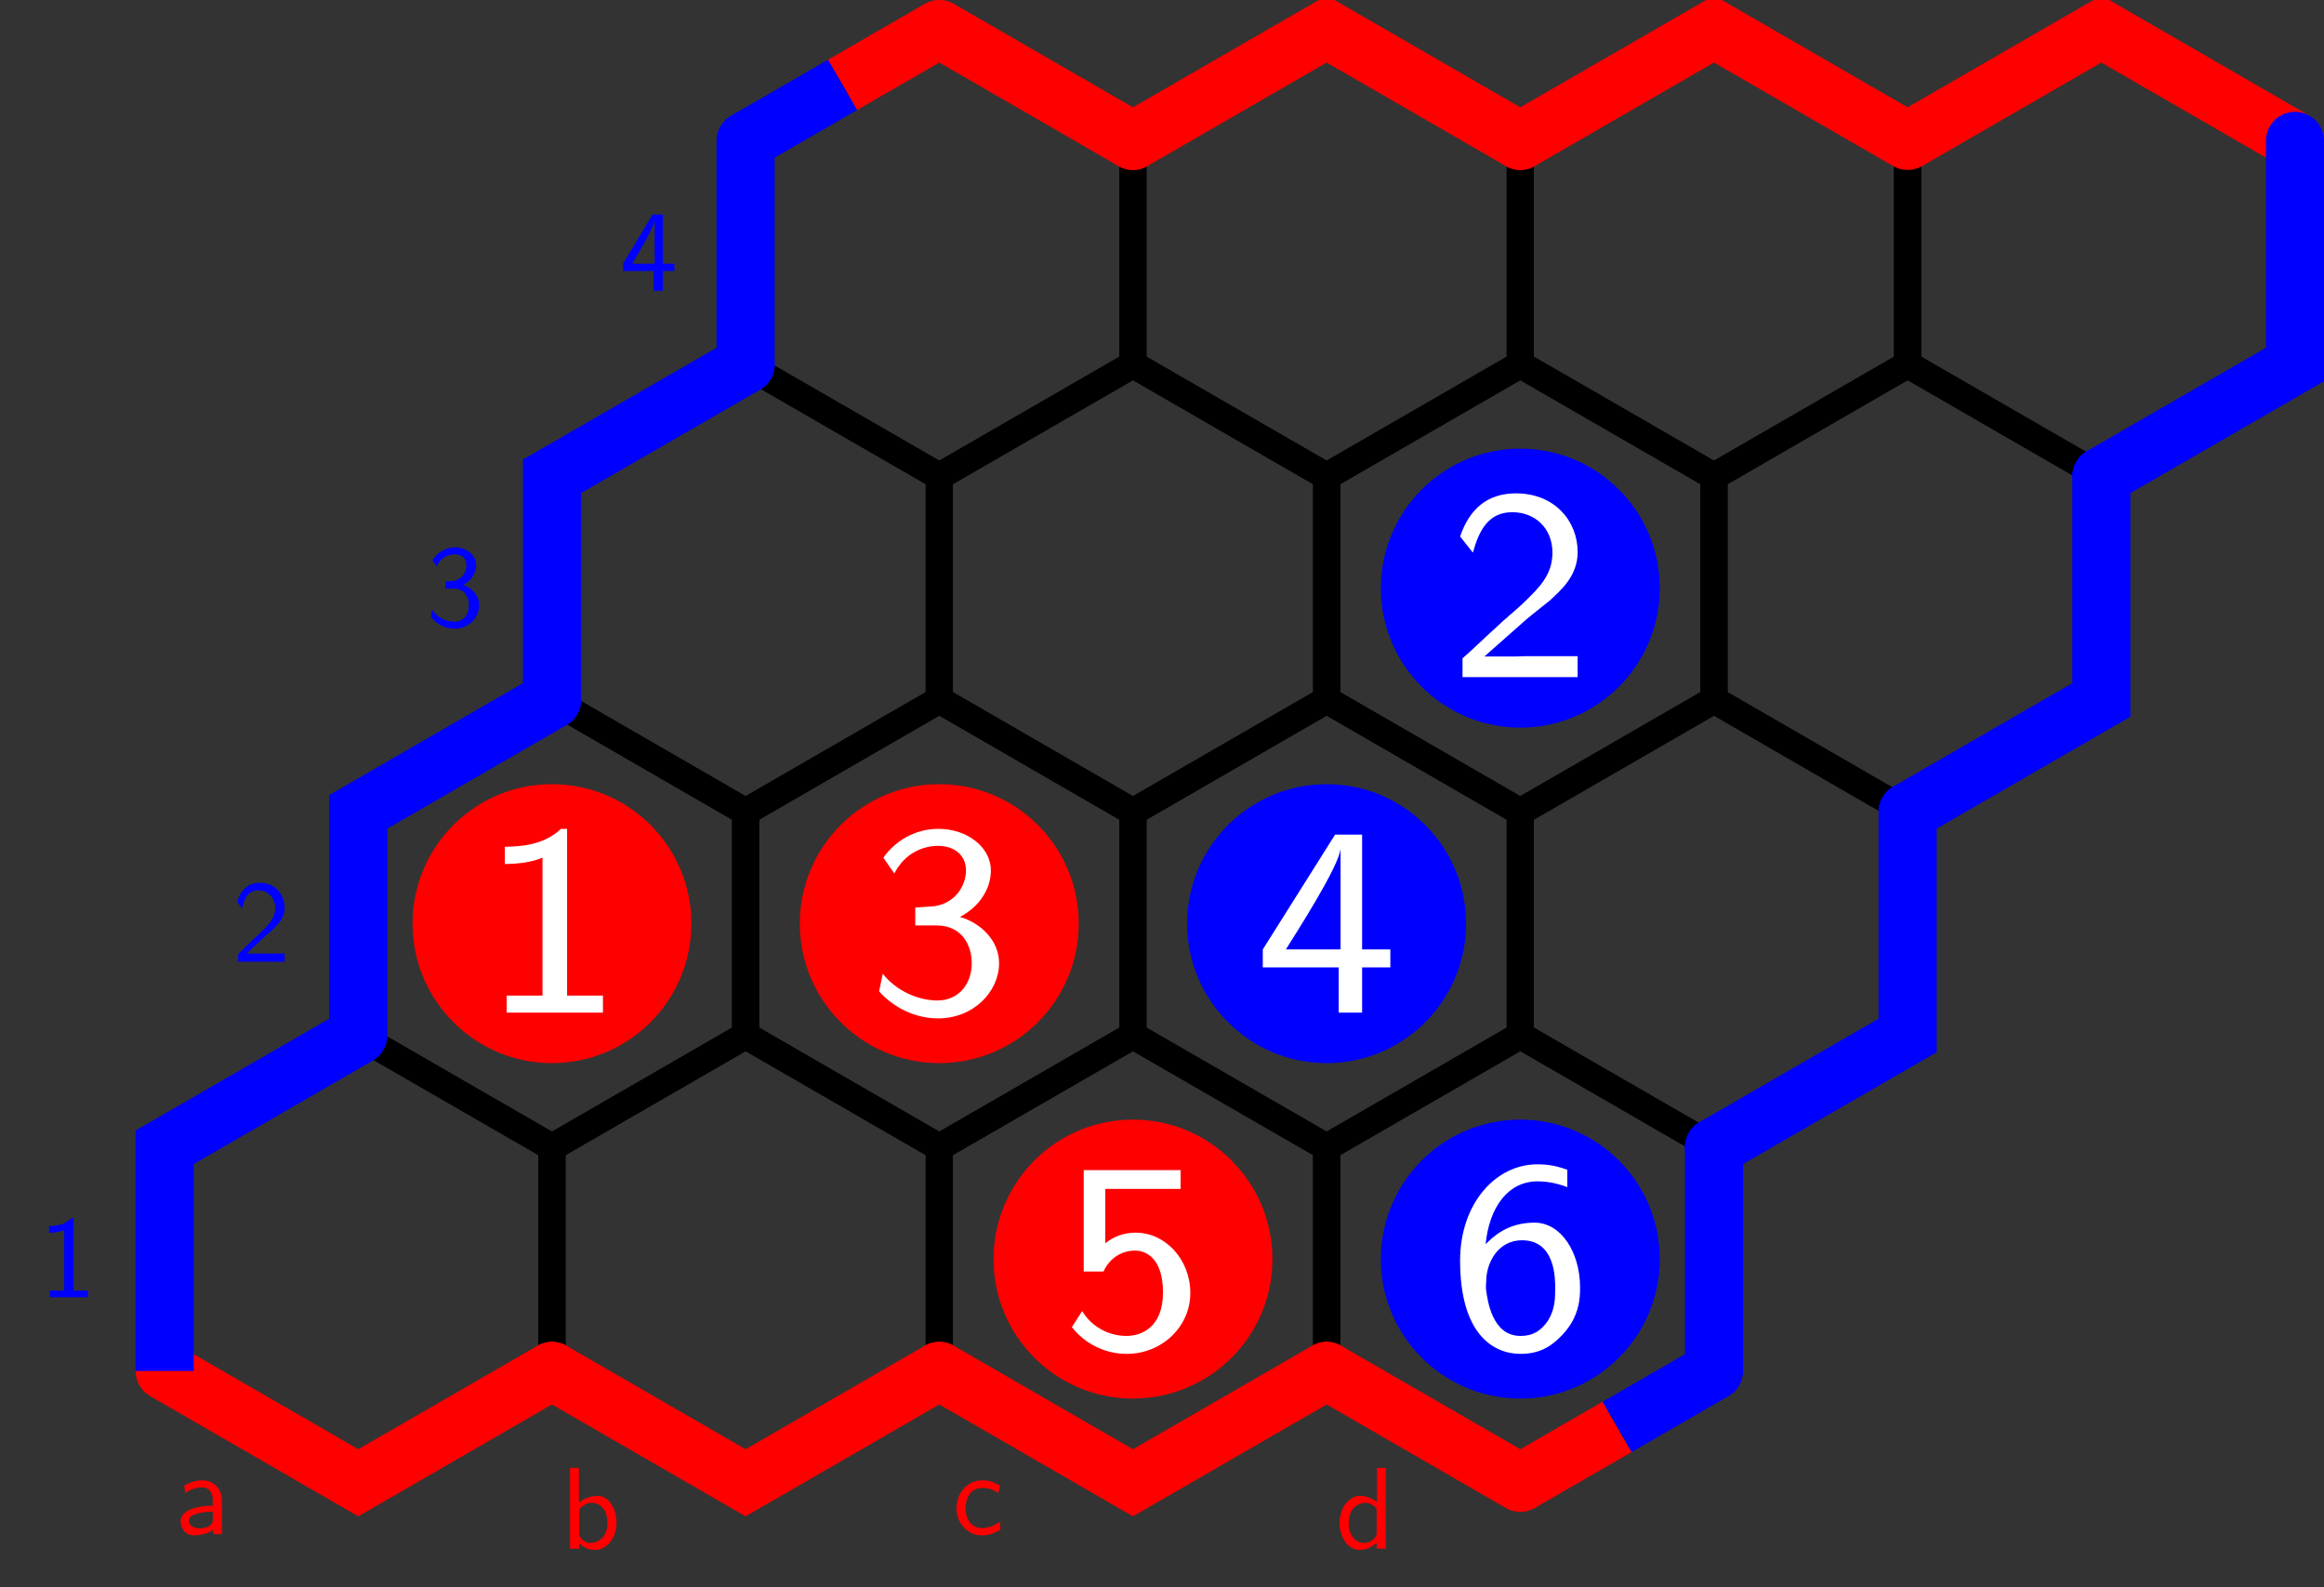 <?xml version="1.0" encoding="UTF-8"?>
<svg xmlns="http://www.w3.org/2000/svg" xmlns:xlink="http://www.w3.org/1999/xlink" width="119.552" height="81.652" viewBox="0 0 119.552 81.652">
<rect x="0" y="0" width="119.552" height="81.652" fill="#333333" stroke="none"/>
<defs>
<g>
<g id="glyph-0-0">
<path d="M 2.391 -1.734 C 2.391 -2.344 1.953 -2.766 1.406 -2.766 C 1.016 -2.766 0.734 -2.656 0.453 -2.5 L 0.5 -2.109 C 0.812 -2.328 1.109 -2.406 1.406 -2.406 C 1.688 -2.406 1.922 -2.172 1.922 -1.719 L 1.922 -1.469 C 1.016 -1.453 0.266 -1.203 0.266 -0.672 C 0.266 -0.422 0.422 0.062 0.953 0.062 C 1.031 0.062 1.594 0.047 1.938 -0.219 L 1.938 0 L 2.391 0 Z M 1.922 -0.797 C 1.922 -0.672 1.922 -0.531 1.719 -0.406 C 1.547 -0.312 1.312 -0.297 1.25 -0.297 C 0.969 -0.297 0.688 -0.438 0.688 -0.688 C 0.688 -1.109 1.656 -1.156 1.922 -1.156 Z M 1.922 -0.797 "/>
</g>
<g id="glyph-0-1">
<path d="M 0.938 -4.156 L 0.484 -4.156 L 0.484 0 L 0.953 0 L 0.953 -0.281 C 1.094 -0.141 1.359 0.062 1.766 0.062 C 2.359 0.062 2.875 -0.531 2.875 -1.328 C 2.875 -2.078 2.469 -2.719 1.906 -2.719 C 1.672 -2.719 1.297 -2.656 0.938 -2.375 Z M 0.953 -2 C 1.047 -2.141 1.266 -2.359 1.594 -2.359 C 1.953 -2.359 2.406 -2.094 2.406 -1.328 C 2.406 -0.562 1.906 -0.297 1.531 -0.297 C 1.297 -0.297 1.109 -0.406 0.953 -0.688 Z M 0.953 -2 "/>
</g>
<g id="glyph-0-2">
<path d="M 2.453 -2.5 C 2.094 -2.703 1.891 -2.766 1.531 -2.766 C 0.703 -2.766 0.219 -2.031 0.219 -1.328 C 0.219 -0.594 0.766 0.062 1.516 0.062 C 1.828 0.062 2.156 -0.016 2.484 -0.234 L 2.453 -0.641 C 2.141 -0.406 1.812 -0.312 1.516 -0.312 C 1.016 -0.312 0.688 -0.75 0.688 -1.328 C 0.688 -1.797 0.906 -2.375 1.531 -2.375 C 1.844 -2.375 2.047 -2.328 2.375 -2.109 Z M 2.453 -2.5 "/>
</g>
<g id="glyph-0-3">
<path d="M 2.594 -4.156 L 2.141 -4.156 L 2.141 -2.391 C 1.828 -2.656 1.5 -2.719 1.281 -2.719 C 0.688 -2.719 0.219 -2.094 0.219 -1.328 C 0.219 -0.547 0.672 0.062 1.25 0.062 C 1.438 0.062 1.797 0.016 2.125 -0.312 L 2.125 0 L 2.594 0 Z M 2.125 -0.828 C 2.125 -0.75 2.125 -0.641 1.938 -0.469 C 1.797 -0.344 1.641 -0.297 1.484 -0.297 C 1.125 -0.297 0.688 -0.578 0.688 -1.328 C 0.688 -2.109 1.203 -2.359 1.547 -2.359 C 1.812 -2.359 2 -2.219 2.125 -2.031 Z M 2.125 -0.828 "/>
</g>
<g id="glyph-0-4">
<path d="M 1.797 -4.062 L 1.672 -4.062 C 1.312 -3.688 0.812 -3.672 0.531 -3.656 L 0.531 -3.312 C 0.734 -3.328 1.016 -3.328 1.312 -3.453 L 1.312 -0.344 L 0.562 -0.344 L 0.562 0 L 2.531 0 L 2.531 -0.344 L 1.797 -0.344 Z M 1.797 -4.062 "/>
</g>
<g id="glyph-0-5">
<path d="M 1.047 -1.125 L 0.297 -0.391 L 0.297 0 L 2.688 0 L 2.688 -0.422 L 1.594 -0.422 C 1.531 -0.422 1.453 -0.422 1.375 -0.422 L 0.734 -0.422 C 0.922 -0.594 1.375 -1.031 1.562 -1.203 C 1.672 -1.312 1.984 -1.562 2.094 -1.672 C 2.359 -1.938 2.688 -2.266 2.688 -2.766 C 2.688 -3.453 2.203 -4.062 1.406 -4.062 C 0.734 -4.062 0.391 -3.594 0.25 -3.078 C 0.328 -2.969 0.359 -2.938 0.359 -2.922 C 0.375 -2.906 0.438 -2.828 0.5 -2.75 C 0.609 -3.203 0.781 -3.672 1.328 -3.672 C 1.891 -3.672 2.203 -3.219 2.203 -2.766 C 2.203 -2.25 1.859 -1.906 1.5 -1.547 Z M 1.047 -1.125 "/>
</g>
<g id="glyph-0-6">
<path d="M 0.547 -3.078 C 0.719 -3.5 1.109 -3.703 1.484 -3.703 C 1.797 -3.703 2.078 -3.531 2.078 -3.141 C 2.078 -2.781 1.844 -2.422 1.469 -2.344 C 1.438 -2.344 1.422 -2.344 1 -2.297 L 1 -1.938 L 1.422 -1.938 C 2.078 -1.938 2.203 -1.375 2.203 -1.078 C 2.203 -0.609 1.922 -0.234 1.469 -0.234 C 1.047 -0.234 0.578 -0.438 0.312 -0.844 L 0.25 -0.484 C 0.688 0.078 1.234 0.125 1.484 0.125 C 2.203 0.125 2.734 -0.453 2.734 -1.078 C 2.734 -1.625 2.312 -2 1.906 -2.125 C 2.359 -2.359 2.578 -2.766 2.578 -3.141 C 2.578 -3.656 2.078 -4.062 1.484 -4.062 C 1.016 -4.062 0.594 -3.812 0.328 -3.406 Z M 0.547 -3.078 "/>
</g>
<g id="glyph-0-7">
<path d="M 2.219 -1.016 L 2.812 -1.016 L 2.812 -1.391 L 2.219 -1.391 L 2.219 -3.922 L 1.688 -3.922 L 0.172 -1.391 L 0.172 -1.016 L 1.75 -1.016 L 1.75 0 L 2.219 0 Z M 0.641 -1.391 C 0.953 -1.906 1.797 -3.328 1.797 -3.656 L 1.797 -1.391 Z M 0.641 -1.391 "/>
</g>
<g id="glyph-1-0">
<path d="M 4.484 -9.453 L 4.172 -9.453 C 3.266 -8.609 2.125 -8.547 1.281 -8.531 L 1.281 -7.641 C 1.828 -7.656 2.531 -7.688 3.219 -7.969 L 3.219 -0.875 L 1.375 -0.875 L 1.375 0 L 6.328 0 L 6.328 -0.875 L 4.484 -0.875 Z M 4.484 -9.453 "/>
</g>
<g id="glyph-1-1">
<path d="M 3.953 -1.078 C 3.781 -1.078 3.609 -1.062 3.453 -1.062 L 1.859 -1.062 L 4.016 -2.969 C 4.266 -3.188 4.953 -3.719 5.219 -3.938 C 5.828 -4.5 6.656 -5.219 6.656 -6.438 C 6.656 -8.016 5.484 -9.453 3.484 -9.453 C 2.016 -9.453 1.094 -8.656 0.609 -7.234 L 1.266 -6.406 C 1.594 -7.578 2.078 -8.484 3.297 -8.484 C 4.469 -8.484 5.359 -7.656 5.359 -6.406 C 5.359 -5.25 4.672 -4.594 3.844 -3.797 C 3.562 -3.516 2.797 -2.891 2.516 -2.609 C 2.109 -2.25 1.141 -1.312 0.734 -0.969 L 0.734 0 L 6.656 0 L 6.656 -1.078 Z M 3.953 -1.078 "/>
</g>
<g id="glyph-1-2">
<path d="M 1.391 -7.156 C 1.969 -8.281 2.969 -8.578 3.641 -8.578 C 4.469 -8.578 5.078 -8.109 5.078 -7.312 C 5.078 -6.578 4.578 -5.672 3.516 -5.484 C 3.453 -5.469 3.391 -5.469 2.469 -5.406 L 2.469 -4.484 L 3.562 -4.484 C 4.891 -4.484 5.375 -3.438 5.375 -2.547 C 5.375 -1.469 4.703 -0.625 3.609 -0.625 C 2.625 -0.625 1.5 -1.109 0.797 -2 L 0.609 -1.094 C 1.422 -0.188 2.547 0.297 3.641 0.297 C 5.469 0.297 6.781 -1.078 6.781 -2.547 C 6.781 -3.688 5.859 -4.609 4.766 -4.922 C 5.812 -5.469 6.359 -6.406 6.359 -7.312 C 6.359 -8.5 5.156 -9.453 3.656 -9.453 C 2.422 -9.453 1.406 -8.797 0.828 -7.969 Z M 1.391 -7.156 "/>
</g>
<g id="glyph-1-3">
<path d="M 5.531 -2.328 L 6.984 -2.328 L 6.984 -3.25 L 5.531 -3.25 L 5.531 -9.156 L 4.141 -9.156 L 0.422 -3.25 L 0.422 -2.328 L 4.328 -2.328 L 4.328 0 L 5.531 0 Z M 1.609 -3.25 C 2.016 -3.906 4.422 -7.625 4.422 -8.469 L 4.422 -3.25 Z M 1.609 -3.25 "/>
</g>
<g id="glyph-1-4">
<path d="M 2.281 -8.188 L 6.156 -8.188 L 6.156 -9.156 L 1.172 -9.156 L 1.172 -3.938 L 2.188 -3.938 C 2.531 -4.688 3.188 -5.016 3.812 -5.016 C 4.375 -5.016 5.25 -4.625 5.25 -2.859 C 5.25 -1.031 4.094 -0.625 3.375 -0.625 C 2.453 -0.625 1.562 -1.109 1.094 -1.906 L 0.562 -1.078 C 1.234 -0.219 2.281 0.297 3.375 0.297 C 5.219 0.297 6.656 -1.125 6.656 -2.828 C 6.656 -4.562 5.375 -5.938 3.844 -5.938 C 3.234 -5.938 2.703 -5.734 2.281 -5.391 Z M 2.281 -8.188 "/>
</g>
<g id="glyph-1-5">
<path d="M 6.125 -9.172 C 5.375 -9.453 4.844 -9.453 4.578 -9.453 C 2.453 -9.453 0.609 -7.453 0.609 -4.5 C 0.609 -0.719 2.312 0.297 3.719 0.297 C 4.859 0.297 5.438 -0.234 5.875 -0.688 C 6.766 -1.625 6.781 -2.625 6.781 -3.109 C 6.781 -4.938 5.797 -6.453 4.438 -6.453 C 3.062 -6.453 2.328 -5.75 1.922 -5.344 C 2.109 -7.25 3.078 -8.578 4.594 -8.578 C 4.875 -8.578 5.422 -8.547 6.125 -8.281 Z M 1.938 -3.062 C 1.938 -3.156 1.938 -3.359 1.953 -3.438 C 1.953 -4.375 2.547 -5.547 3.797 -5.547 C 5.5 -5.547 5.5 -3.594 5.5 -3.109 C 5.5 -2.578 5.5 -2 5.125 -1.406 C 4.781 -0.906 4.375 -0.625 3.719 -0.625 C 2.25 -0.625 2.016 -2.453 1.938 -3.062 Z M 1.938 -3.062 "/>
</g>
</g>
<clipPath id="clip-0">
<path clip-rule="nonzero" d="M 0 33 L 49 33 L 49 81.652 L 0 81.652 Z M 0 33 "/>
</clipPath>
<clipPath id="clip-1">
<path clip-rule="nonzero" d="M 8 33 L 69 33 L 69 81.652 L 8 81.652 Z M 8 33 "/>
</clipPath>
<clipPath id="clip-2">
<path clip-rule="nonzero" d="M 28 33 L 88 33 L 88 81.652 L 28 81.652 Z M 28 33 "/>
</clipPath>
<clipPath id="clip-3">
<path clip-rule="nonzero" d="M 48 33 L 108 33 L 108 81.652 L 48 81.652 Z M 48 33 "/>
</clipPath>
<clipPath id="clip-4">
<path clip-rule="nonzero" d="M 68 0 L 119.551 0 L 119.551 62 L 68 62 Z M 68 0 "/>
</clipPath>
<clipPath id="clip-5">
<path clip-rule="nonzero" d="M 78 0 L 119.551 0 L 119.551 45 L 78 45 Z M 78 0 "/>
</clipPath>
<clipPath id="clip-6">
<path clip-rule="nonzero" d="M 0 28 L 91 28 L 91 81.652 L 0 81.652 Z M 0 28 "/>
</clipPath>
<clipPath id="clip-7">
<path clip-rule="nonzero" d="M 16 0 L 119.551 0 L 119.551 50 L 16 50 Z M 16 0 "/>
</clipPath>
<clipPath id="clip-8">
<path clip-rule="nonzero" d="M 6 28 L 111 28 L 111 81.652 L 6 81.652 Z M 6 28 "/>
</clipPath>
<clipPath id="clip-9">
<path clip-rule="nonzero" d="M 35 0 L 119.551 0 L 119.551 50 L 35 50 Z M 35 0 "/>
</clipPath>
<clipPath id="clip-10">
<path clip-rule="nonzero" d="M 55 0 L 119.551 0 L 119.551 50 L 55 50 Z M 55 0 "/>
</clipPath>
<clipPath id="clip-11">
<path clip-rule="nonzero" d="M 0 28 L 71 28 L 71 81.652 L 0 81.652 Z M 0 28 "/>
</clipPath>
<clipPath id="clip-12">
<path clip-rule="nonzero" d="M 25 28 L 119.551 28 L 119.551 81.652 L 25 81.652 Z M 25 28 "/>
</clipPath>
<clipPath id="clip-13">
<path clip-rule="nonzero" d="M 35 31 L 119.551 31 L 119.551 81.652 L 35 81.652 Z M 35 31 "/>
</clipPath>
<clipPath id="clip-14">
<path clip-rule="nonzero" d="M 0 0 L 71 0 L 71 81.652 L 0 81.652 Z M 0 0 "/>
</clipPath>
<clipPath id="clip-15">
<path clip-rule="nonzero" d="M 45 0 L 119.551 0 L 119.551 81.652 L 45 81.652 Z M 45 0 "/>
</clipPath>
<clipPath id="clip-16">
<path clip-rule="nonzero" d="M 55 0 L 119.551 0 L 119.551 81.652 L 55 81.652 Z M 55 0 "/>
</clipPath>
<clipPath id="clip-17">
<path clip-rule="nonzero" d="M 40 28 L 119.551 28 L 119.551 81.652 L 40 81.652 Z M 40 28 "/>
</clipPath>
<clipPath id="clip-18">
<path clip-rule="nonzero" d="M 0 10 L 61 10 L 61 81.652 L 0 81.652 Z M 0 10 "/>
</clipPath>
<clipPath id="clip-19">
<path clip-rule="nonzero" d="M 65 0 L 119.551 0 L 119.551 67 L 65 67 Z M 65 0 "/>
</clipPath>
</defs>
<g clip-path="url(#clip-0)">
<path fill="none" stroke-width="1.395" stroke-linecap="butt" stroke-linejoin="miter" stroke="rgb(0%, 0%, 0%)" stroke-opacity="1" stroke-miterlimit="10" d="M 19.926 23.009 L 19.926 11.505 L 29.887 5.751 L 39.852 11.505 L 39.852 23.009 L 29.887 28.759 Z M 19.926 23.009 " transform="matrix(1, 0, 0, -1, -11.457, 82.021)"/>
</g>
<path fill="none" stroke-width="1.395" stroke-linecap="butt" stroke-linejoin="miter" stroke="rgb(0%, 0%, 0%)" stroke-opacity="1" stroke-miterlimit="10" d="M 29.887 40.263 L 29.887 28.759 L 39.852 23.009 L 49.812 28.759 L 49.812 40.263 L 39.852 46.017 Z M 29.887 40.263 " transform="matrix(1, 0, 0, -1, -11.457, 82.021)"/>
<path fill="none" stroke-width="1.395" stroke-linecap="butt" stroke-linejoin="miter" stroke="rgb(0%, 0%, 0%)" stroke-opacity="1" stroke-miterlimit="10" d="M 39.852 57.521 L 39.852 46.017 L 49.812 40.263 L 59.777 46.017 L 59.777 57.521 L 49.812 63.271 Z M 39.852 57.521 " transform="matrix(1, 0, 0, -1, -11.457, 82.021)"/>
<path fill="none" stroke-width="1.395" stroke-linecap="butt" stroke-linejoin="miter" stroke="rgb(0%, 0%, 0%)" stroke-opacity="1" stroke-miterlimit="10" d="M 49.812 74.775 L 49.812 63.271 L 59.777 57.521 L 69.738 63.271 L 69.738 74.775 L 59.777 80.529 Z M 49.812 74.775 " transform="matrix(1, 0, 0, -1, -11.457, 82.021)"/>
<g clip-path="url(#clip-1)">
<path fill="none" stroke-width="1.395" stroke-linecap="butt" stroke-linejoin="miter" stroke="rgb(0%, 0%, 0%)" stroke-opacity="1" stroke-miterlimit="10" d="M 39.852 23.009 L 39.852 11.505 L 49.812 5.751 L 59.777 11.505 L 59.777 23.009 L 49.812 28.759 Z M 39.852 23.009 " transform="matrix(1, 0, 0, -1, -11.457, 82.021)"/>
</g>
<path fill="none" stroke-width="1.395" stroke-linecap="butt" stroke-linejoin="miter" stroke="rgb(0%, 0%, 0%)" stroke-opacity="1" stroke-miterlimit="10" d="M 49.812 40.263 L 49.812 28.759 L 59.777 23.009 L 69.738 28.759 L 69.738 40.263 L 59.777 46.017 Z M 49.812 40.263 " transform="matrix(1, 0, 0, -1, -11.457, 82.021)"/>
<path fill="none" stroke-width="1.395" stroke-linecap="butt" stroke-linejoin="miter" stroke="rgb(0%, 0%, 0%)" stroke-opacity="1" stroke-miterlimit="10" d="M 59.777 57.521 L 59.777 46.017 L 69.738 40.263 L 79.703 46.017 L 79.703 57.521 L 69.738 63.271 Z M 59.777 57.521 " transform="matrix(1, 0, 0, -1, -11.457, 82.021)"/>
<path fill="none" stroke-width="1.395" stroke-linecap="butt" stroke-linejoin="miter" stroke="rgb(0%, 0%, 0%)" stroke-opacity="1" stroke-miterlimit="10" d="M 69.738 74.775 L 69.738 63.271 L 79.703 57.521 L 89.664 63.271 L 89.664 74.775 L 79.703 80.529 Z M 69.738 74.775 " transform="matrix(1, 0, 0, -1, -11.457, 82.021)"/>
<g clip-path="url(#clip-2)">
<path fill="none" stroke-width="1.395" stroke-linecap="butt" stroke-linejoin="miter" stroke="rgb(0%, 0%, 0%)" stroke-opacity="1" stroke-miterlimit="10" d="M 59.777 23.009 L 59.777 11.505 L 69.738 5.751 L 79.703 11.505 L 79.703 23.009 L 69.738 28.759 Z M 59.777 23.009 " transform="matrix(1, 0, 0, -1, -11.457, 82.021)"/>
</g>
<path fill="none" stroke-width="1.395" stroke-linecap="butt" stroke-linejoin="miter" stroke="rgb(0%, 0%, 0%)" stroke-opacity="1" stroke-miterlimit="10" d="M 69.738 40.263 L 69.738 28.759 L 79.703 23.009 L 89.664 28.759 L 89.664 40.263 L 79.703 46.017 Z M 69.738 40.263 " transform="matrix(1, 0, 0, -1, -11.457, 82.021)"/>
<path fill="none" stroke-width="1.395" stroke-linecap="butt" stroke-linejoin="miter" stroke="rgb(0%, 0%, 0%)" stroke-opacity="1" stroke-miterlimit="10" d="M 79.703 57.521 L 79.703 46.017 L 89.664 40.263 L 99.629 46.017 L 99.629 57.521 L 89.664 63.271 Z M 79.703 57.521 " transform="matrix(1, 0, 0, -1, -11.457, 82.021)"/>
<path fill="none" stroke-width="1.395" stroke-linecap="butt" stroke-linejoin="miter" stroke="rgb(0%, 0%, 0%)" stroke-opacity="1" stroke-miterlimit="10" d="M 89.664 74.775 L 89.664 63.271 L 99.629 57.521 L 109.59 63.271 L 109.59 74.775 L 99.629 80.529 Z M 89.664 74.775 " transform="matrix(1, 0, 0, -1, -11.457, 82.021)"/>
<g clip-path="url(#clip-3)">
<path fill="none" stroke-width="1.395" stroke-linecap="butt" stroke-linejoin="miter" stroke="rgb(0%, 0%, 0%)" stroke-opacity="1" stroke-miterlimit="10" d="M 79.703 23.009 L 79.703 11.505 L 89.664 5.751 L 99.629 11.505 L 99.629 23.009 L 89.664 28.759 Z M 79.703 23.009 " transform="matrix(1, 0, 0, -1, -11.457, 82.021)"/>
</g>
<path fill="none" stroke-width="1.395" stroke-linecap="butt" stroke-linejoin="miter" stroke="rgb(0%, 0%, 0%)" stroke-opacity="1" stroke-miterlimit="10" d="M 89.664 40.263 L 89.664 28.759 L 99.629 23.009 L 109.59 28.759 L 109.59 40.263 L 99.629 46.017 Z M 89.664 40.263 " transform="matrix(1, 0, 0, -1, -11.457, 82.021)"/>
<g clip-path="url(#clip-4)">
<path fill="none" stroke-width="1.395" stroke-linecap="butt" stroke-linejoin="miter" stroke="rgb(0%, 0%, 0%)" stroke-opacity="1" stroke-miterlimit="10" d="M 99.629 57.521 L 99.629 46.017 L 109.59 40.263 L 119.555 46.017 L 119.555 57.521 L 109.59 63.271 Z M 99.629 57.521 " transform="matrix(1, 0, 0, -1, -11.457, 82.021)"/>
</g>
<g clip-path="url(#clip-5)">
<path fill="none" stroke-width="1.395" stroke-linecap="butt" stroke-linejoin="miter" stroke="rgb(0%, 0%, 0%)" stroke-opacity="1" stroke-miterlimit="10" d="M 109.59 74.775 L 109.59 63.271 L 119.555 57.521 L 129.516 63.271 L 129.516 74.775 L 119.555 80.529 Z M 109.59 74.775 " transform="matrix(1, 0, 0, -1, -11.457, 82.021)"/>
</g>
<g clip-path="url(#clip-6)">
<path fill="none" stroke-width="2.989" stroke-linecap="round" stroke-linejoin="miter" stroke="rgb(100%, 0%, 0%)" stroke-opacity="1" stroke-miterlimit="10" d="M 39.852 11.505 L 49.812 5.751 L 59.777 11.505 " transform="matrix(1, 0, 0, -1, -11.457, 82.021)"/>
</g>
<g clip-path="url(#clip-7)">
<path fill="none" stroke-width="2.989" stroke-linecap="round" stroke-linejoin="miter" stroke="rgb(100%, 0%, 0%)" stroke-opacity="1" stroke-miterlimit="10" d="M 69.738 74.775 L 79.703 80.529 L 89.664 74.775 " transform="matrix(1, 0, 0, -1, -11.457, 82.021)"/>
</g>
<g clip-path="url(#clip-8)">
<path fill="none" stroke-width="2.989" stroke-linecap="round" stroke-linejoin="miter" stroke="rgb(100%, 0%, 0%)" stroke-opacity="1" stroke-miterlimit="10" d="M 59.777 11.505 L 69.738 5.751 L 79.703 11.505 " transform="matrix(1, 0, 0, -1, -11.457, 82.021)"/>
</g>
<g clip-path="url(#clip-9)">
<path fill="none" stroke-width="2.989" stroke-linecap="round" stroke-linejoin="miter" stroke="rgb(100%, 0%, 0%)" stroke-opacity="1" stroke-miterlimit="10" d="M 89.664 74.775 L 99.629 80.529 L 109.59 74.775 " transform="matrix(1, 0, 0, -1, -11.457, 82.021)"/>
</g>
<path fill="none" stroke-width="2.989" stroke-linecap="butt" stroke-linejoin="miter" stroke="rgb(100%, 0%, 0%)" stroke-opacity="1" stroke-miterlimit="10" d="M 54.797 77.654 L 59.777 80.529 " transform="matrix(1, 0, 0, -1, -11.457, 82.021)"/>
<path fill="none" stroke-width="2.989" stroke-linecap="round" stroke-linejoin="miter" stroke="rgb(100%, 0%, 0%)" stroke-opacity="1" stroke-miterlimit="10" d="M 59.777 80.529 L 69.738 74.775 " transform="matrix(1, 0, 0, -1, -11.457, 82.021)"/>
<g clip-path="url(#clip-10)">
<path fill="none" stroke-width="2.989" stroke-linecap="butt" stroke-linejoin="miter" stroke="rgb(100%, 0%, 0%)" stroke-opacity="1" stroke-miterlimit="10" d="M 109.59 74.775 L 119.555 80.529 L 129.516 74.775 " transform="matrix(1, 0, 0, -1, -11.457, 82.021)"/>
</g>
<g clip-path="url(#clip-11)">
<path fill="none" stroke-width="2.989" stroke-linecap="round" stroke-linejoin="miter" stroke="rgb(100%, 0%, 0%)" stroke-opacity="1" stroke-miterlimit="10" d="M 19.926 11.505 L 29.887 5.751 L 39.852 11.505 " transform="matrix(1, 0, 0, -1, -11.457, 82.021)"/>
</g>
<g clip-path="url(#clip-12)">
<path fill="none" stroke-width="2.989" stroke-linecap="round" stroke-linejoin="miter" stroke="rgb(100%, 0%, 0%)" stroke-opacity="1" stroke-miterlimit="10" d="M 79.703 11.505 L 89.664 5.751 " transform="matrix(1, 0, 0, -1, -11.457, 82.021)"/>
</g>
<g clip-path="url(#clip-13)">
<path fill="none" stroke-width="2.989" stroke-linecap="butt" stroke-linejoin="miter" stroke="rgb(100%, 0%, 0%)" stroke-opacity="1" stroke-miterlimit="10" d="M 94.644 8.626 L 89.664 5.751 " transform="matrix(1, 0, 0, -1, -11.457, 82.021)"/>
</g>
<g clip-path="url(#clip-14)">
<path fill="none" stroke-width="2.989" stroke-linecap="round" stroke-linejoin="miter" stroke="rgb(0%, 0%, 100%)" stroke-opacity="1" stroke-miterlimit="10" d="M 29.887 28.759 L 29.887 40.263 L 39.852 46.017 " transform="matrix(1, 0, 0, -1, -11.457, 82.021)"/>
</g>
<g clip-path="url(#clip-15)">
<path fill="none" stroke-width="2.989" stroke-linecap="round" stroke-linejoin="miter" stroke="rgb(0%, 0%, 100%)" stroke-opacity="1" stroke-miterlimit="10" d="M 99.629 23.009 L 109.59 28.759 L 109.59 40.263 " transform="matrix(1, 0, 0, -1, -11.457, 82.021)"/>
</g>
<path fill="none" stroke-width="2.989" stroke-linecap="round" stroke-linejoin="miter" stroke="rgb(0%, 0%, 100%)" stroke-opacity="1" stroke-miterlimit="10" d="M 39.852 46.017 L 39.852 57.521 L 49.812 63.271 " transform="matrix(1, 0, 0, -1, -11.457, 82.021)"/>
<g clip-path="url(#clip-16)">
<path fill="none" stroke-width="2.989" stroke-linecap="round" stroke-linejoin="miter" stroke="rgb(0%, 0%, 100%)" stroke-opacity="1" stroke-miterlimit="10" d="M 109.59 40.263 L 119.555 46.017 L 119.555 57.521 " transform="matrix(1, 0, 0, -1, -11.457, 82.021)"/>
</g>
<g clip-path="url(#clip-17)">
<path fill="none" stroke-width="2.989" stroke-linecap="butt" stroke-linejoin="miter" stroke="rgb(0%, 0%, 100%)" stroke-opacity="1" stroke-miterlimit="10" d="M 94.644 8.626 L 99.629 11.505 " transform="matrix(1, 0, 0, -1, -11.457, 82.021)"/>
</g>
<g clip-path="url(#clip-18)">
<path fill="none" stroke-width="2.989" stroke-linecap="butt" stroke-linejoin="miter" stroke="rgb(0%, 0%, 100%)" stroke-opacity="1" stroke-miterlimit="10" d="M 19.926 11.505 L 19.926 23.009 L 29.887 28.759 " transform="matrix(1, 0, 0, -1, -11.457, 82.021)"/>
</g>
<g clip-path="url(#clip-19)">
<path fill="none" stroke-width="2.989" stroke-linecap="round" stroke-linejoin="miter" stroke="rgb(0%, 0%, 100%)" stroke-opacity="1" stroke-miterlimit="10" d="M 119.555 57.521 L 129.516 63.271 L 129.516 74.775 " transform="matrix(1, 0, 0, -1, -11.457, 82.021)"/>
</g>
<path fill="none" stroke-width="2.989" stroke-linecap="round" stroke-linejoin="miter" stroke="rgb(0%, 0%, 100%)" stroke-opacity="1" stroke-miterlimit="10" d="M 99.629 11.505 L 99.629 23.009 " transform="matrix(1, 0, 0, -1, -11.457, 82.021)"/>
<path fill="none" stroke-width="2.989" stroke-linecap="round" stroke-linejoin="miter" stroke="rgb(0%, 0%, 100%)" stroke-opacity="1" stroke-miterlimit="10" d="M 49.812 63.271 L 49.812 74.775 " transform="matrix(1, 0, 0, -1, -11.457, 82.021)"/>
<path fill="none" stroke-width="2.989" stroke-linecap="butt" stroke-linejoin="miter" stroke="rgb(0%, 0%, 100%)" stroke-opacity="1" stroke-miterlimit="10" d="M 54.797 77.654 L 49.812 74.775 " transform="matrix(1, 0, 0, -1, -11.457, 82.021)"/>
<g fill="rgb(100%, 0%, 0%)" fill-opacity="1">
<use xlink:href="#glyph-0-0" x="9.025" y="78.912"/>
</g>
<g fill="rgb(100%, 0%, 0%)" fill-opacity="1">
<use xlink:href="#glyph-0-1" x="28.842" y="79.66"/>
</g>
<g fill="rgb(100%, 0%, 0%)" fill-opacity="1">
<use xlink:href="#glyph-0-2" x="48.983" y="78.912"/>
</g>
<g fill="rgb(100%, 0%, 0%)" fill-opacity="1">
<use xlink:href="#glyph-0-3" x="68.693" y="79.66"/>
</g>
<g fill="rgb(0%, 0%, 100%)" fill-opacity="1">
<use xlink:href="#glyph-0-4" x="1.992" y="66.725"/>
</g>
<g fill="rgb(0%, 0%, 100%)" fill-opacity="1">
<use xlink:href="#glyph-0-5" x="11.955" y="49.469"/>
</g>
<g fill="rgb(0%, 0%, 100%)" fill-opacity="1">
<use xlink:href="#glyph-0-6" x="21.918" y="32.213"/>
</g>
<g fill="rgb(0%, 0%, 100%)" fill-opacity="1">
<use xlink:href="#glyph-0-7" x="31.88" y="14.957"/>
</g>
<path fill-rule="nonzero" fill="rgb(100%, 0%, 0%)" fill-opacity="1" stroke-width="0.399" stroke-linecap="butt" stroke-linejoin="miter" stroke="rgb(100%, 0%, 0%)" stroke-opacity="1" stroke-miterlimit="10" d="M 46.824 34.513 C 46.824 38.365 43.703 41.486 39.852 41.486 C 36 41.486 32.879 38.365 32.879 34.513 C 32.879 30.662 36 27.537 39.852 27.537 C 43.703 27.537 46.824 30.662 46.824 34.513 Z M 46.824 34.513 " transform="matrix(1, 0, 0, -1, -11.457, 82.021)"/>
<g fill="rgb(100%, 100%, 100%)" fill-opacity="1">
<use xlink:href="#glyph-1-0" x="24.689" y="52.086"/>
</g>
<path fill-rule="nonzero" fill="rgb(0%, 0%, 100%)" fill-opacity="1" stroke-width="0.399" stroke-linecap="butt" stroke-linejoin="miter" stroke="rgb(0%, 0%, 100%)" stroke-opacity="1" stroke-miterlimit="10" d="M 96.641 51.767 C 96.641 55.619 93.516 58.744 89.664 58.744 C 85.812 58.744 82.691 55.619 82.691 51.767 C 82.691 47.916 85.812 44.794 89.664 44.794 C 93.516 44.794 96.641 47.916 96.641 51.767 Z M 96.641 51.767 " transform="matrix(1, 0, 0, -1, -11.457, 82.021)"/>
<g fill="rgb(100%, 100%, 100%)" fill-opacity="1">
<use xlink:href="#glyph-1-1" x="74.502" y="34.83"/>
</g>
<path fill-rule="nonzero" fill="rgb(100%, 0%, 0%)" fill-opacity="1" stroke-width="0.399" stroke-linecap="butt" stroke-linejoin="miter" stroke="rgb(100%, 0%, 0%)" stroke-opacity="1" stroke-miterlimit="10" d="M 66.75 34.513 C 66.75 38.365 63.629 41.486 59.777 41.486 C 55.926 41.486 52.801 38.365 52.801 34.513 C 52.801 30.662 55.926 27.537 59.777 27.537 C 63.629 27.537 66.75 30.662 66.75 34.513 Z M 66.75 34.513 " transform="matrix(1, 0, 0, -1, -11.457, 82.021)"/>
<g fill="rgb(100%, 100%, 100%)" fill-opacity="1">
<use xlink:href="#glyph-1-2" x="44.614" y="52.086"/>
</g>
<path fill-rule="nonzero" fill="rgb(0%, 0%, 100%)" fill-opacity="1" stroke-width="0.399" stroke-linecap="butt" stroke-linejoin="miter" stroke="rgb(0%, 0%, 100%)" stroke-opacity="1" stroke-miterlimit="10" d="M 86.676 34.513 C 86.676 38.365 83.555 41.486 79.703 41.486 C 75.852 41.486 72.727 38.365 72.727 34.513 C 72.727 30.662 75.852 27.537 79.703 27.537 C 83.555 27.537 86.676 30.662 86.676 34.513 Z M 86.676 34.513 " transform="matrix(1, 0, 0, -1, -11.457, 82.021)"/>
<g fill="rgb(100%, 100%, 100%)" fill-opacity="1">
<use xlink:href="#glyph-1-3" x="64.539" y="52.086"/>
</g>
<path fill-rule="nonzero" fill="rgb(100%, 0%, 0%)" fill-opacity="1" stroke-width="0.399" stroke-linecap="butt" stroke-linejoin="miter" stroke="rgb(100%, 0%, 0%)" stroke-opacity="1" stroke-miterlimit="10" d="M 76.715 17.255 C 76.715 21.107 73.59 24.232 69.738 24.232 C 65.887 24.232 62.766 21.107 62.766 17.255 C 62.766 13.404 65.887 10.283 69.738 10.283 C 73.59 10.283 76.715 13.404 76.715 17.255 Z M 76.715 17.255 " transform="matrix(1, 0, 0, -1, -11.457, 82.021)"/>
<g fill="rgb(100%, 100%, 100%)" fill-opacity="1">
<use xlink:href="#glyph-1-4" x="54.577" y="69.342"/>
</g>
<path fill-rule="nonzero" fill="rgb(0%, 0%, 100%)" fill-opacity="1" stroke-width="0.399" stroke-linecap="butt" stroke-linejoin="miter" stroke="rgb(0%, 0%, 100%)" stroke-opacity="1" stroke-miterlimit="10" d="M 96.641 17.255 C 96.641 21.107 93.516 24.232 89.664 24.232 C 85.812 24.232 82.691 21.107 82.691 17.255 C 82.691 13.404 85.812 10.283 89.664 10.283 C 93.516 10.283 96.641 13.404 96.641 17.255 Z M 96.641 17.255 " transform="matrix(1, 0, 0, -1, -11.457, 82.021)"/>
<g fill="rgb(100%, 100%, 100%)" fill-opacity="1">
<use xlink:href="#glyph-1-5" x="74.502" y="69.342"/>
</g>
</svg>

